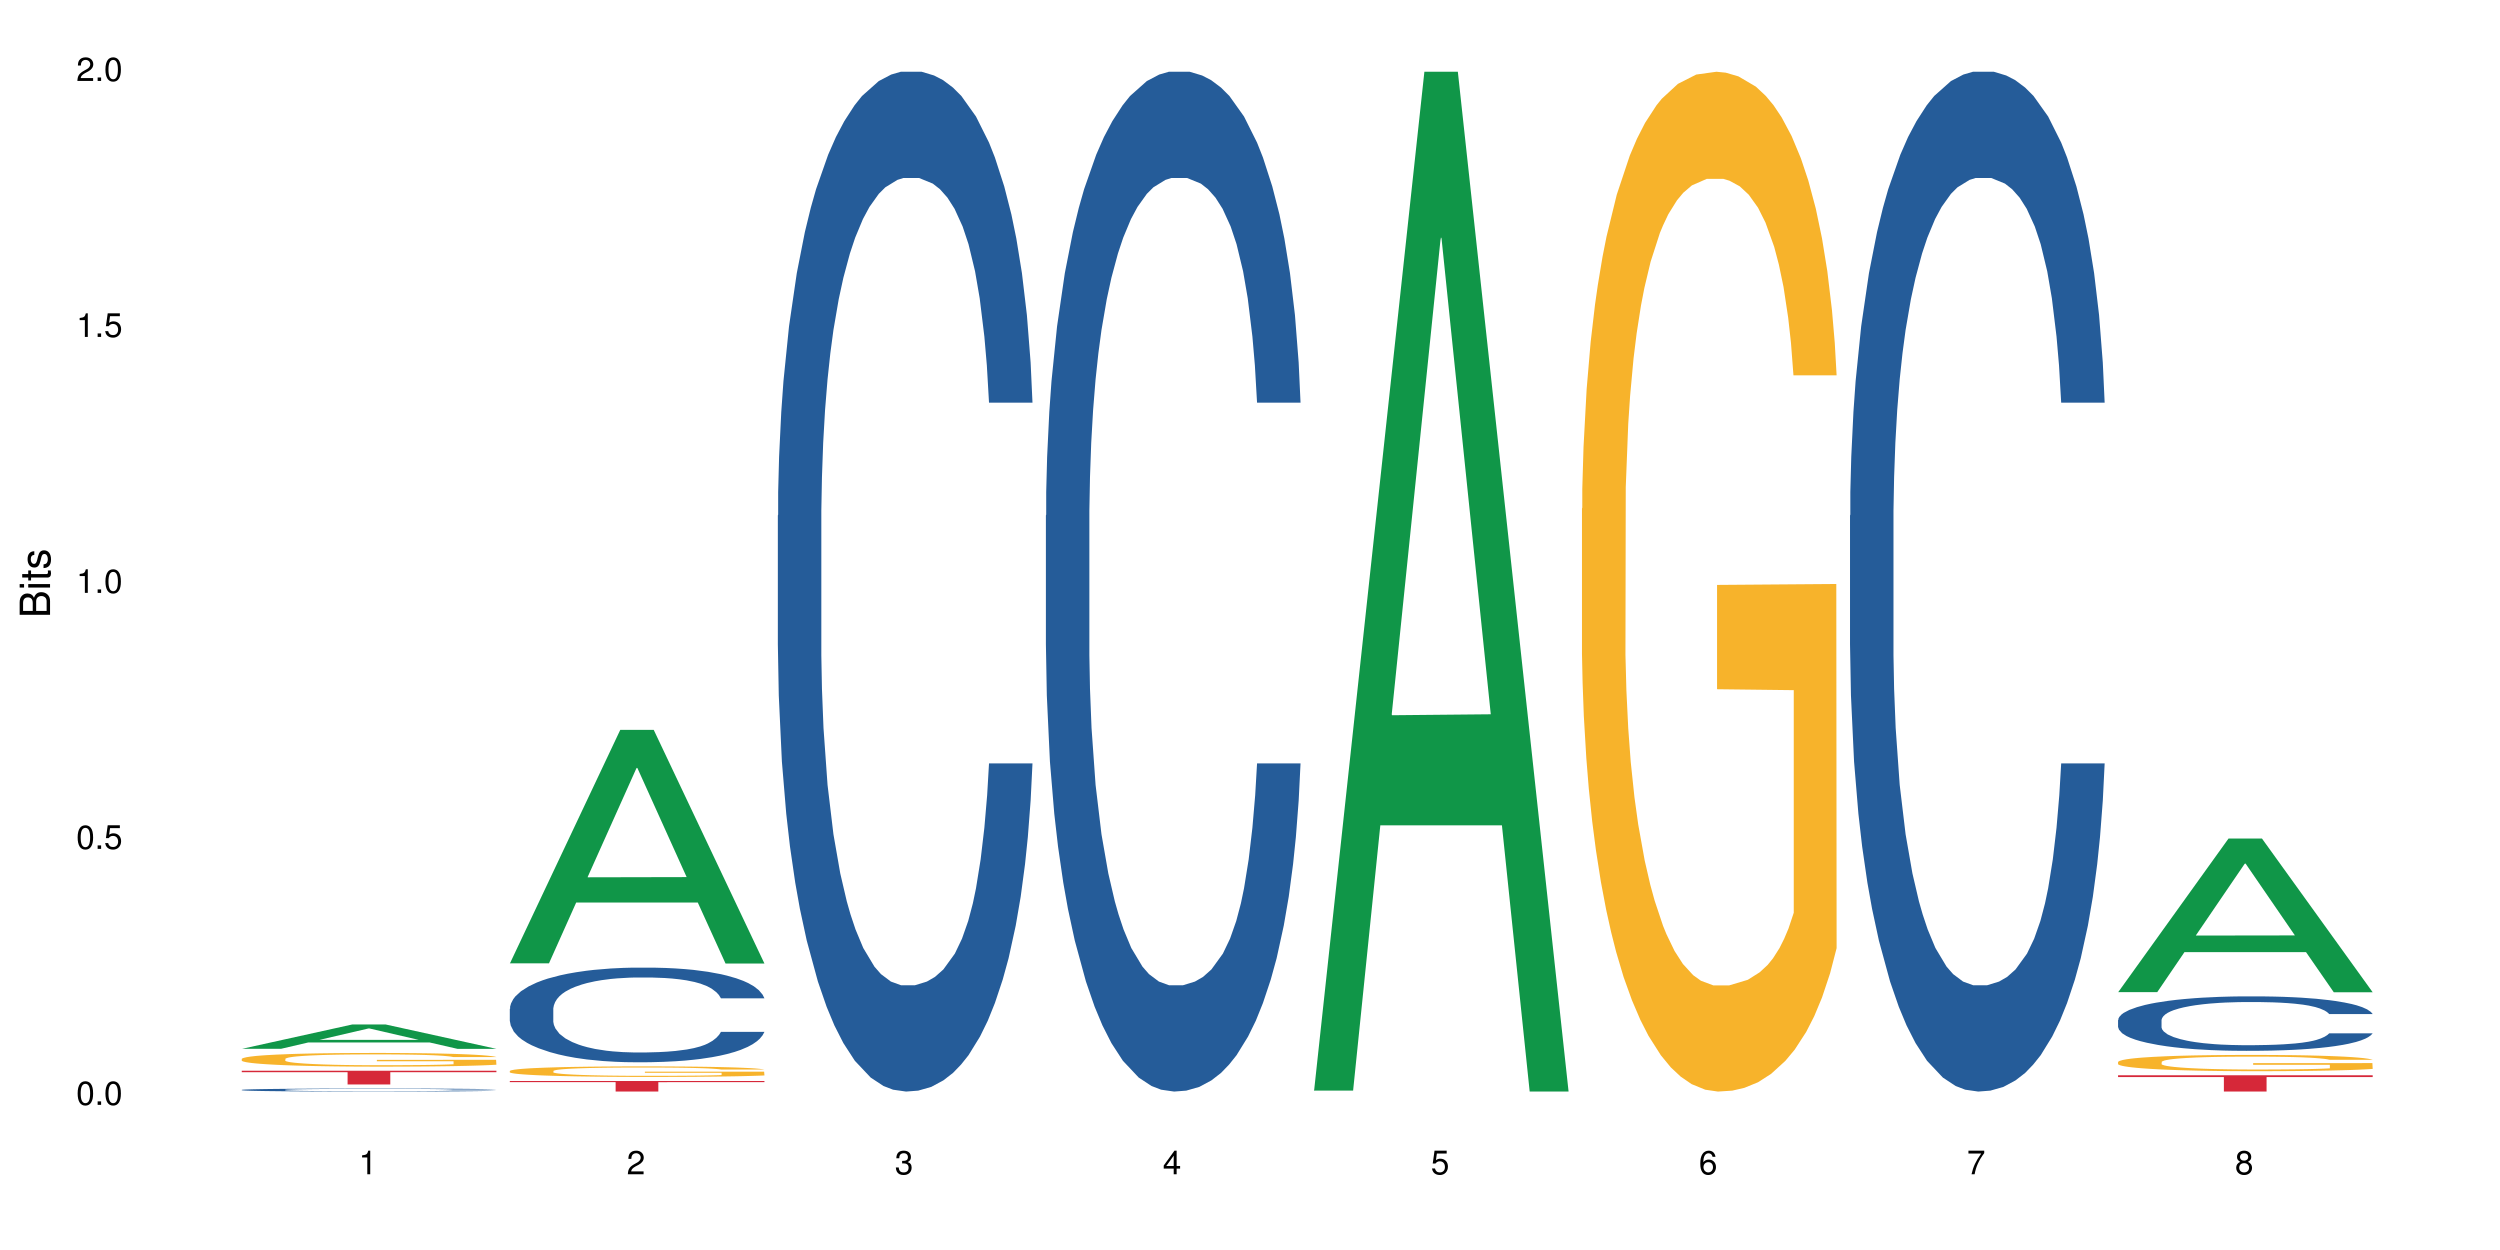 <?xml version="1.0" encoding="UTF-8"?>
<svg xmlns="http://www.w3.org/2000/svg" xmlns:xlink="http://www.w3.org/1999/xlink" width="720pt" height="360pt" viewBox="0 0 720 360" version="1.1">
<defs>
<g>
<symbol overflow="visible" id="glyph0-0">
<path style="stroke:none;" d=""/>
</symbol>
<symbol overflow="visible" id="glyph0-1">
<path style="stroke:none;" d="M 2.641 -6.797 C 2 -6.797 1.422 -6.531 1.078 -6.047 C 0.641 -5.453 0.406 -4.547 0.406 -3.297 C 0.406 -1 1.188 0.219 2.641 0.219 C 4.078 0.219 4.859 -1 4.859 -3.234 C 4.859 -4.562 4.656 -5.438 4.203 -6.047 C 3.844 -6.531 3.281 -6.797 2.641 -6.797 Z M 2.641 -6.047 C 3.547 -6.047 4 -5.125 4 -3.312 C 4 -1.375 3.562 -0.484 2.625 -0.484 C 1.734 -0.484 1.281 -1.422 1.281 -3.281 C 1.281 -5.141 1.734 -6.047 2.641 -6.047 Z M 2.641 -6.047 "/>
</symbol>
<symbol overflow="visible" id="glyph0-2">
<path style="stroke:none;" d="M 1.828 -1 L 0.828 -1 L 0.828 0 L 1.828 0 Z M 1.828 -1 "/>
</symbol>
<symbol overflow="visible" id="glyph0-3">
<path style="stroke:none;" d="M 4.562 -6.797 L 1.062 -6.797 L 0.547 -3.094 L 1.328 -3.094 C 1.719 -3.562 2.047 -3.734 2.578 -3.734 C 3.484 -3.734 4.062 -3.109 4.062 -2.094 C 4.062 -1.125 3.484 -0.531 2.578 -0.531 C 1.828 -0.531 1.375 -0.906 1.188 -1.672 L 0.328 -1.672 C 0.453 -1.109 0.547 -0.844 0.75 -0.594 C 1.125 -0.078 1.828 0.219 2.594 0.219 C 3.969 0.219 4.922 -0.781 4.922 -2.219 C 4.922 -3.562 4.031 -4.484 2.719 -4.484 C 2.25 -4.484 1.859 -4.359 1.469 -4.062 L 1.734 -5.969 L 4.562 -5.969 Z M 4.562 -6.797 "/>
</symbol>
<symbol overflow="visible" id="glyph0-4">
<path style="stroke:none;" d="M 2.484 -4.844 L 2.484 0 L 3.328 0 L 3.328 -6.797 L 2.766 -6.797 C 2.469 -5.75 2.281 -5.609 0.984 -5.453 L 0.984 -4.844 Z M 2.484 -4.844 "/>
</symbol>
<symbol overflow="visible" id="glyph0-5">
<path style="stroke:none;" d="M 4.859 -0.828 L 1.281 -0.828 C 1.359 -1.391 1.672 -1.75 2.5 -2.234 L 3.469 -2.75 C 4.406 -3.266 4.906 -3.969 4.906 -4.812 C 4.906 -5.375 4.672 -5.906 4.266 -6.266 C 3.859 -6.625 3.375 -6.797 2.719 -6.797 C 1.859 -6.797 1.219 -6.5 0.844 -5.922 C 0.609 -5.562 0.5 -5.125 0.484 -4.438 L 1.328 -4.438 C 1.359 -4.906 1.406 -5.188 1.531 -5.406 C 1.75 -5.812 2.188 -6.062 2.703 -6.062 C 3.469 -6.062 4.031 -5.516 4.031 -4.781 C 4.031 -4.25 3.719 -3.797 3.125 -3.438 L 2.234 -2.938 C 0.812 -2.141 0.406 -1.5 0.328 0 L 4.859 0 Z M 4.859 -0.828 "/>
</symbol>
<symbol overflow="visible" id="glyph0-6">
<path style="stroke:none;" d="M 2.125 -3.125 L 2.578 -3.125 C 3.516 -3.125 3.984 -2.703 3.984 -1.891 C 3.984 -1.031 3.469 -0.531 2.578 -0.531 C 1.656 -0.531 1.203 -0.984 1.156 -1.969 L 0.312 -1.969 C 0.344 -1.422 0.438 -1.078 0.609 -0.766 C 0.953 -0.109 1.625 0.219 2.547 0.219 C 3.953 0.219 4.859 -0.609 4.859 -1.906 C 4.859 -2.766 4.516 -3.25 3.703 -3.516 C 4.344 -3.766 4.656 -4.25 4.656 -4.938 C 4.656 -6.109 3.875 -6.797 2.578 -6.797 C 1.203 -6.797 0.484 -6.047 0.453 -4.609 L 1.297 -4.609 C 1.312 -5.016 1.344 -5.25 1.453 -5.453 C 1.641 -5.828 2.062 -6.062 2.594 -6.062 C 3.344 -6.062 3.797 -5.625 3.797 -4.906 C 3.797 -4.422 3.609 -4.141 3.25 -3.984 C 3.016 -3.891 2.719 -3.844 2.125 -3.844 Z M 2.125 -3.125 "/>
</symbol>
<symbol overflow="visible" id="glyph0-7">
<path style="stroke:none;" d="M 3.141 -1.625 L 3.141 0 L 3.984 0 L 3.984 -1.625 L 4.984 -1.625 L 4.984 -2.391 L 3.984 -2.391 L 3.984 -6.797 L 3.359 -6.797 L 0.266 -2.516 L 0.266 -1.625 Z M 3.141 -2.391 L 1 -2.391 L 3.141 -5.359 Z M 3.141 -2.391 "/>
</symbol>
<symbol overflow="visible" id="glyph0-8">
<path style="stroke:none;" d="M 4.781 -5.031 C 4.609 -6.141 3.891 -6.797 2.844 -6.797 C 2.094 -6.797 1.422 -6.438 1.031 -5.828 C 0.609 -5.172 0.406 -4.344 0.406 -3.094 C 0.406 -1.953 0.578 -1.234 0.984 -0.625 C 1.359 -0.078 1.953 0.219 2.703 0.219 C 3.984 0.219 4.922 -0.734 4.922 -2.078 C 4.922 -3.344 4.062 -4.234 2.844 -4.234 C 2.172 -4.234 1.641 -3.969 1.281 -3.469 C 1.281 -5.125 1.828 -6.047 2.797 -6.047 C 3.391 -6.047 3.797 -5.672 3.938 -5.031 Z M 2.734 -3.484 C 3.547 -3.484 4.062 -2.922 4.062 -2 C 4.062 -1.156 3.484 -0.531 2.703 -0.531 C 1.922 -0.531 1.328 -1.188 1.328 -2.047 C 1.328 -2.891 1.906 -3.484 2.734 -3.484 Z M 2.734 -3.484 "/>
</symbol>
<symbol overflow="visible" id="glyph0-9">
<path style="stroke:none;" d="M 4.984 -6.797 L 0.438 -6.797 L 0.438 -5.969 L 4.109 -5.969 C 2.5 -3.656 1.828 -2.234 1.328 0 L 2.219 0 C 2.594 -2.172 3.453 -4.047 4.984 -6.094 Z M 4.984 -6.797 "/>
</symbol>
<symbol overflow="visible" id="glyph0-10">
<path style="stroke:none;" d="M 3.75 -3.578 C 4.453 -4 4.688 -4.344 4.688 -4.984 C 4.688 -6.047 3.844 -6.797 2.641 -6.797 C 1.438 -6.797 0.594 -6.047 0.594 -4.984 C 0.594 -4.359 0.828 -4.016 1.516 -3.578 C 0.734 -3.203 0.359 -2.641 0.359 -1.891 C 0.359 -0.641 1.297 0.219 2.641 0.219 C 3.984 0.219 4.922 -0.641 4.922 -1.875 C 4.922 -2.641 4.531 -3.203 3.75 -3.578 Z M 2.641 -6.047 C 3.359 -6.047 3.812 -5.625 3.812 -4.969 C 3.812 -4.344 3.344 -3.922 2.641 -3.922 C 1.922 -3.922 1.453 -4.344 1.453 -4.984 C 1.453 -5.625 1.922 -6.047 2.641 -6.047 Z M 2.641 -3.203 C 3.484 -3.203 4.062 -2.672 4.062 -1.875 C 4.062 -1.062 3.484 -0.531 2.625 -0.531 C 1.797 -0.531 1.219 -1.078 1.219 -1.875 C 1.219 -2.672 1.797 -3.203 2.641 -3.203 Z M 2.641 -3.203 "/>
</symbol>
<symbol overflow="visible" id="glyph1-0">
<path style="stroke:none;" d=""/>
</symbol>
<symbol overflow="visible" id="glyph1-1">
<path style="stroke:none;" d="M 0 -0.953 L 0 -4.891 C 0 -5.719 -0.234 -6.344 -0.734 -6.797 C -1.188 -7.234 -1.812 -7.469 -2.5 -7.469 C -3.547 -7.469 -4.188 -7 -4.625 -5.875 C -4.984 -6.672 -5.641 -7.094 -6.531 -7.094 C -7.156 -7.094 -7.734 -6.859 -8.141 -6.391 C -8.562 -5.938 -8.75 -5.344 -8.75 -4.5 L -8.75 -0.953 Z M -4.984 -2.062 L -7.766 -2.062 L -7.766 -4.219 C -7.766 -4.844 -7.688 -5.203 -7.453 -5.5 C -7.219 -5.812 -6.859 -5.969 -6.375 -5.969 C -5.906 -5.969 -5.531 -5.812 -5.297 -5.5 C -5.062 -5.203 -4.984 -4.844 -4.984 -4.219 Z M -0.984 -2.062 L -4 -2.062 L -4 -4.781 C -4 -5.328 -3.859 -5.688 -3.578 -5.953 C -3.297 -6.219 -2.922 -6.359 -2.484 -6.359 C -2.062 -6.359 -1.688 -6.219 -1.406 -5.953 C -1.109 -5.688 -0.984 -5.328 -0.984 -4.781 Z M -0.984 -2.062 "/>
</symbol>
<symbol overflow="visible" id="glyph1-2">
<path style="stroke:none;" d="M -6.281 -1.797 L -6.281 -0.797 L 0 -0.797 L 0 -1.797 Z M -8.75 -1.797 L -8.75 -0.797 L -7.484 -0.797 L -7.484 -1.797 Z M -8.75 -1.797 "/>
</symbol>
<symbol overflow="visible" id="glyph1-3">
<path style="stroke:none;" d="M -6.281 -3.047 L -6.281 -2.016 L -8.016 -2.016 L -8.016 -1.016 L -6.281 -1.016 L -6.281 -0.172 L -5.469 -0.172 L -5.469 -1.016 L -0.719 -1.016 C -0.078 -1.016 0.281 -1.453 0.281 -2.234 C 0.281 -2.469 0.25 -2.719 0.188 -3.047 L -0.641 -3.047 C -0.609 -2.922 -0.594 -2.766 -0.594 -2.562 C -0.594 -2.141 -0.719 -2.016 -1.156 -2.016 L -5.469 -2.016 L -5.469 -3.047 Z M -6.281 -3.047 "/>
</symbol>
<symbol overflow="visible" id="glyph1-4">
<path style="stroke:none;" d="M -4.531 -5.25 C -5.766 -5.25 -6.469 -4.422 -6.469 -2.969 C -6.469 -1.516 -5.719 -0.562 -4.547 -0.562 C -3.562 -0.562 -3.094 -1.062 -2.734 -2.562 L -2.516 -3.484 C -2.344 -4.188 -2.094 -4.469 -1.625 -4.469 C -1.047 -4.469 -0.641 -3.875 -0.641 -3 C -0.641 -2.453 -0.797 -2 -1.062 -1.75 C -1.25 -1.594 -1.422 -1.531 -1.875 -1.469 L -1.875 -0.406 C -0.422 -0.453 0.281 -1.266 0.281 -2.922 C 0.281 -4.5 -0.5 -5.516 -1.719 -5.516 C -2.656 -5.516 -3.172 -4.984 -3.469 -3.734 L -3.703 -2.766 C -3.891 -1.953 -4.156 -1.609 -4.594 -1.609 C -5.172 -1.609 -5.547 -2.125 -5.547 -2.938 C -5.547 -3.75 -5.203 -4.172 -4.531 -4.203 Z M -4.531 -5.25 "/>
</symbol>
</g>
</defs>
<g id="surface20039">
<rect x="0" y="0" width="720" height="360" style="fill:rgb(100%,100%,100%);fill-opacity:1;stroke:none;"/>
<path style=" stroke:none;fill-rule:nonzero;fill:rgb(6.275%,58.824%,28.235%);fill-opacity:1;" d="M 69.629 302.062 L 69.707 302.059 L 101.441 295.051 L 111.078 295.051 L 142.965 302.07 L 131.762 302.07 L 123.77 300.238 L 88.746 300.238 L 80.91 302.062 L 69.629 302.062 L 92.117 299.48 L 120.559 299.473 L 106.375 296.195 L 106.219 296.191 L 106.062 296.211 L 92.039 299.473 L 92.117 299.48 Z M 69.629 302.062 "/>
<path style=" stroke:none;fill-rule:nonzero;fill:rgb(14.51%,36.078%,60%);fill-opacity:1;" d="M 69.629 313.879 L 69.719 313.879 L 69.719 313.859 L 69.988 313.828 L 70.613 313.789 L 71.238 313.766 L 72.848 313.719 L 75.086 313.672 L 77.41 313.637 L 79.109 313.617 L 80.629 313.602 L 84.117 313.57 L 86.355 313.555 L 88.77 313.543 L 91.719 313.527 L 93.867 313.52 L 98.695 313.508 L 102.273 313.504 L 105.047 313.5 L 111.039 313.5 L 114.613 313.504 L 117.207 313.508 L 120.07 313.516 L 122.484 313.52 L 126.688 313.539 L 130.445 313.562 L 132.145 313.574 L 134.828 313.598 L 136.883 313.621 L 138.316 313.645 L 139.926 313.672 L 141.355 313.707 L 142.43 313.75 L 142.965 313.781 L 130.445 313.781 L 129.82 313.75 L 129.102 313.727 L 127.762 313.695 L 126.422 313.672 L 124.543 313.648 L 122.844 313.633 L 120.516 313.617 L 118.461 313.609 L 116.312 313.602 L 114.258 313.594 L 110.32 313.59 L 105.762 313.59 L 104.062 313.594 L 100.574 313.598 L 98.695 313.605 L 96.012 313.617 L 94.133 313.625 L 91.898 313.641 L 90.379 313.656 L 88.5 313.676 L 87.16 313.695 L 85.637 313.719 L 84.742 313.742 L 83.938 313.762 L 83.223 313.789 L 82.688 313.816 L 82.328 313.848 L 82.148 313.875 L 82.148 314 L 82.328 314.027 L 82.777 314.059 L 83.938 314.109 L 85.637 314.152 L 87.605 314.184 L 89.484 314.207 L 90.559 314.219 L 91.988 314.23 L 94.223 314.25 L 97.445 314.266 L 99.32 314.27 L 102.184 314.277 L 105.137 314.281 L 109.07 314.281 L 112.559 314.277 L 114.883 314.273 L 117.297 314.266 L 120.605 314.254 L 122.664 314.238 L 124.453 314.227 L 125.793 314.211 L 126.688 314.195 L 128.031 314.172 L 129.102 314.145 L 129.906 314.117 L 130.445 314.09 L 142.965 314.09 L 142.43 314.121 L 141.625 314.152 L 140.82 314.176 L 139.566 314.203 L 138.137 314.23 L 136.078 314.258 L 134.379 314.273 L 132.145 314.297 L 130.086 314.309 L 127.852 314.324 L 124.543 314.34 L 122.395 314.348 L 120.07 314.355 L 117.297 314.359 L 113.809 314.367 L 110.055 314.371 L 106.566 314.371 L 102.809 314.367 L 100.035 314.367 L 96.371 314.359 L 91.809 314.344 L 88.5 314.328 L 85.906 314.312 L 83.672 314.297 L 81.168 314.277 L 77.945 314.242 L 75.98 314.215 L 74.637 314.191 L 73.117 314.16 L 72.043 314.133 L 70.793 314.09 L 69.898 314.031 L 69.629 313.988 Z M 69.629 313.879 "/>
<path style=" stroke:none;fill-rule:nonzero;fill:rgb(96.863%,70.196%,16.863%);fill-opacity:1;" d="M 69.629 304.941 L 69.719 304.938 L 69.719 304.863 L 70.078 304.703 L 70.973 304.48 L 72.133 304.297 L 73.387 304.152 L 74.191 304.074 L 75.531 303.969 L 76.695 303.887 L 79.645 303.727 L 83.402 303.574 L 85.461 303.508 L 87.785 303.449 L 91.094 303.379 L 92.613 303.355 L 97.266 303.297 L 102.543 303.262 L 108.355 303.25 L 111.039 303.254 L 114.703 303.27 L 119.711 303.309 L 122.574 303.344 L 124.809 303.379 L 127.137 303.426 L 129.996 303.5 L 132.68 303.586 L 134.828 303.672 L 136.973 303.781 L 138.762 303.895 L 140.281 304.02 L 141.625 304.172 L 142.43 304.297 L 142.965 304.426 L 130.535 304.426 L 129.82 304.297 L 129.016 304.203 L 127.672 304.082 L 126.332 303.996 L 124.988 303.926 L 122.484 303.832 L 120.34 303.777 L 117.656 303.727 L 115.062 303.695 L 112.109 303.672 L 110.32 303.664 L 105.582 303.664 L 101.289 303.691 L 98.785 303.719 L 96.996 303.746 L 94.492 303.801 L 92.973 303.844 L 92.078 303.875 L 89.395 303.984 L 87.605 304.086 L 86.621 304.156 L 85.371 304.262 L 84.477 304.359 L 83.492 304.504 L 82.953 304.613 L 82.238 304.855 L 82.148 305.504 L 82.418 305.645 L 82.953 305.789 L 83.672 305.922 L 84.742 306.059 L 85.816 306.16 L 87.695 306.301 L 89.305 306.395 L 90.559 306.457 L 92.973 306.555 L 93.957 306.586 L 96.281 306.652 L 98.695 306.703 L 101.648 306.746 L 103.883 306.766 L 107.461 306.785 L 112.02 306.785 L 117.387 306.762 L 120.785 306.734 L 123.109 306.707 L 124.633 306.68 L 126.508 306.641 L 127.852 306.605 L 129.102 306.566 L 130.625 306.504 L 130.625 305.645 L 108.535 305.641 L 108.535 305.234 L 142.875 305.23 L 142.965 306.641 L 141.086 306.738 L 138.762 306.832 L 136.527 306.902 L 134.199 306.965 L 130.891 307.035 L 128.207 307.078 L 124.094 307.129 L 120.34 307.16 L 116.402 307.18 L 112.914 307.191 L 108.801 307.195 L 105.137 307.188 L 101.199 307.168 L 98.07 307.137 L 95.207 307.102 L 92.344 307.055 L 88.77 306.98 L 86.441 306.918 L 84.027 306.844 L 81.613 306.754 L 79.469 306.656 L 78.035 306.578 L 76.605 306.492 L 75.086 306.387 L 73.652 306.262 L 72.582 306.152 L 71.598 306.023 L 70.883 305.906 L 70.164 305.742 L 69.809 305.613 L 69.629 305.504 Z M 69.629 304.941 "/>
<path style=" stroke:none;fill-rule:nonzero;fill:rgb(83.922%,15.686%,22.353%);fill-opacity:1;" d="M 69.629 308.375 L 142.965 308.375 L 142.965 308.797 L 112.402 308.801 L 112.402 312.32 L 100.105 312.32 L 100.105 308.805 L 99.926 308.797 L 69.629 308.797 Z M 69.629 308.375 "/>
<path style=" stroke:none;fill-rule:nonzero;fill:rgb(6.275%,58.824%,28.235%);fill-opacity:1;" d="M 146.824 277.434 L 146.902 277.371 L 178.637 210.203 L 188.273 210.203 L 220.16 277.5 L 208.957 277.5 L 200.965 259.934 L 165.941 259.934 L 158.109 277.434 L 146.824 277.434 L 169.312 252.664 L 197.754 252.602 L 183.57 221.195 L 183.414 221.133 L 183.258 221.324 L 169.234 252.602 L 169.312 252.664 Z M 146.824 277.434 "/>
<path style=" stroke:none;fill-rule:nonzero;fill:rgb(14.51%,36.078%,60%);fill-opacity:1;" d="M 146.824 290.539 L 146.914 290.516 L 146.914 289.918 L 147.184 288.973 L 147.809 287.773 L 148.434 286.953 L 150.043 285.48 L 152.281 284.062 L 154.605 282.965 L 156.305 282.316 L 157.824 281.816 L 161.312 280.895 L 163.551 280.422 L 165.965 280 L 168.914 279.574 L 171.062 279.324 L 175.891 278.926 L 179.469 278.754 L 182.242 278.68 L 188.234 278.68 L 191.812 278.777 L 194.406 278.902 L 197.266 279.102 L 199.68 279.324 L 203.883 279.875 L 207.641 280.57 L 209.34 280.973 L 212.023 281.742 L 214.078 282.492 L 215.512 283.141 L 217.121 284.062 L 218.551 285.184 L 219.625 286.453 L 220.16 287.527 L 207.641 287.527 L 207.016 286.527 L 206.301 285.758 L 204.957 284.734 L 203.617 284.012 L 201.738 283.289 L 200.039 282.816 L 197.715 282.34 L 195.656 282.043 L 193.512 281.816 L 191.453 281.668 L 187.52 281.52 L 182.957 281.52 L 181.258 281.57 L 177.77 281.77 L 175.891 281.941 L 173.207 282.293 L 171.332 282.617 L 169.094 283.113 L 167.574 283.539 L 165.695 284.188 L 164.355 284.758 L 162.836 285.582 L 161.941 286.203 L 161.137 286.902 L 160.418 287.727 L 159.883 288.598 L 159.523 289.52 L 159.348 290.418 L 159.348 294.277 L 159.523 295.176 L 159.973 296.223 L 161.137 297.742 L 162.836 299.062 L 164.801 300.109 L 166.68 300.859 L 167.754 301.207 L 169.184 301.605 L 171.418 302.105 L 174.641 302.602 L 176.516 302.801 L 179.379 303.004 L 182.332 303.102 L 186.266 303.102 L 189.754 303.004 L 192.078 302.879 L 194.492 302.68 L 197.805 302.254 L 199.859 301.855 L 201.648 301.383 L 202.988 300.91 L 203.883 300.508 L 205.227 299.738 L 206.301 298.891 L 207.105 298.016 L 207.641 297.172 L 220.16 297.172 L 219.625 298.168 L 218.82 299.141 L 218.016 299.863 L 216.762 300.734 L 215.332 301.508 L 213.273 302.379 L 211.574 302.953 L 209.34 303.574 L 207.281 304.047 L 205.047 304.473 L 201.738 304.973 L 199.59 305.219 L 197.266 305.445 L 194.492 305.645 L 191.004 305.816 L 187.25 305.918 L 183.762 305.941 L 180.004 305.895 L 177.234 305.793 L 173.566 305.57 L 169.004 305.121 L 165.695 304.648 L 163.102 304.172 L 160.867 303.676 L 158.363 303.004 L 155.145 301.906 L 153.176 301.059 L 151.832 300.359 L 150.312 299.387 L 149.238 298.516 L 147.988 297.121 L 147.094 295.352 L 146.824 293.98 Z M 146.824 290.539 "/>
<path style=" stroke:none;fill-rule:nonzero;fill:rgb(96.863%,70.196%,16.863%);fill-opacity:1;" d="M 146.824 308.422 L 146.914 308.418 L 146.914 308.363 L 147.273 308.238 L 148.168 308.066 L 149.328 307.926 L 150.582 307.816 L 151.387 307.758 L 152.727 307.672 L 153.891 307.613 L 156.844 307.488 L 160.598 307.371 L 162.656 307.32 L 164.98 307.273 L 168.289 307.223 L 169.809 307.203 L 174.461 307.16 L 179.738 307.129 L 185.551 307.121 L 188.234 307.125 L 191.898 307.137 L 196.91 307.168 L 199.77 307.195 L 202.008 307.223 L 204.332 307.258 L 207.195 307.312 L 209.875 307.379 L 212.023 307.445 L 214.168 307.531 L 215.957 307.617 L 217.477 307.715 L 218.82 307.832 L 219.625 307.93 L 220.16 308.027 L 207.73 308.027 L 207.016 307.93 L 206.211 307.855 L 204.867 307.762 L 203.527 307.695 L 202.184 307.645 L 199.68 307.57 L 197.535 307.527 L 194.852 307.488 L 192.258 307.465 L 189.305 307.445 L 187.52 307.441 L 182.777 307.441 L 178.484 307.461 L 175.98 307.484 L 174.191 307.504 L 171.688 307.547 L 170.168 307.578 L 169.273 307.602 L 166.59 307.688 L 164.801 307.766 L 163.816 307.816 L 162.566 307.902 L 161.672 307.977 L 160.688 308.086 L 160.152 308.168 L 159.434 308.359 L 159.348 308.855 L 159.613 308.961 L 160.152 309.074 L 160.867 309.176 L 161.941 309.281 L 163.012 309.363 L 164.891 309.469 L 166.5 309.543 L 167.754 309.59 L 170.168 309.664 L 171.152 309.688 L 173.477 309.738 L 175.891 309.777 L 178.844 309.809 L 181.078 309.828 L 184.656 309.84 L 189.219 309.84 L 194.582 309.824 L 197.98 309.801 L 200.309 309.781 L 201.828 309.762 L 203.707 309.73 L 205.047 309.703 L 206.301 309.672 L 207.82 309.625 L 207.82 308.961 L 185.73 308.961 L 185.73 308.648 L 220.07 308.645 L 220.16 309.73 L 218.285 309.805 L 215.957 309.875 L 213.723 309.934 L 211.398 309.98 L 208.086 310.031 L 205.406 310.066 L 201.289 310.105 L 197.535 310.129 L 193.598 310.145 L 190.113 310.152 L 185.996 310.156 L 182.332 310.152 L 178.395 310.133 L 175.266 310.113 L 172.402 310.086 L 169.543 310.047 L 165.965 309.992 L 163.641 309.941 L 161.223 309.887 L 158.809 309.816 L 156.664 309.742 L 155.23 309.684 L 153.801 309.617 L 152.281 309.531 L 150.852 309.438 L 149.777 309.352 L 148.793 309.258 L 148.078 309.164 L 147.363 309.039 L 147.004 308.941 L 146.824 308.855 Z M 146.824 308.422 "/>
<path style=" stroke:none;fill-rule:nonzero;fill:rgb(83.922%,15.686%,22.353%);fill-opacity:1;" d="M 146.824 311.336 L 220.16 311.336 L 220.16 311.66 L 189.598 311.664 L 189.598 314.371 L 177.301 314.371 L 177.301 311.668 L 177.121 311.66 L 146.824 311.66 Z M 146.824 311.336 "/>
<path style=" stroke:none;fill-rule:nonzero;fill:rgb(14.51%,36.078%,60%);fill-opacity:1;" d="M 224.02 148.457 L 224.109 148.188 L 224.109 141.742 L 224.379 131.543 L 225.004 118.656 L 225.633 109.797 L 227.242 93.957 L 229.477 78.652 L 231.801 66.84 L 233.5 59.859 L 235.023 54.492 L 238.508 44.559 L 240.746 39.457 L 243.16 34.891 L 246.113 30.328 L 248.258 27.645 L 253.086 23.348 L 256.664 21.469 L 259.438 20.664 L 265.43 20.664 L 269.008 21.738 L 271.602 23.078 L 274.461 25.227 L 276.875 27.645 L 281.082 33.551 L 284.836 41.066 L 286.535 45.363 L 289.219 53.684 L 291.277 61.738 L 292.707 68.719 L 294.316 78.652 L 295.746 90.734 L 296.82 104.426 L 297.355 115.969 L 284.836 115.969 L 284.211 105.23 L 283.496 96.91 L 282.152 85.902 L 280.812 78.117 L 278.934 70.332 L 277.234 65.23 L 274.91 60.129 L 272.852 56.906 L 270.707 54.492 L 268.648 52.879 L 264.715 51.27 L 260.152 51.27 L 258.453 51.805 L 254.965 53.953 L 253.086 55.832 L 250.406 59.59 L 248.527 63.082 L 246.289 68.449 L 244.77 73.016 L 242.891 79.996 L 241.551 86.172 L 240.031 95.031 L 239.137 101.742 L 238.332 109.258 L 237.613 118.117 L 237.078 127.516 L 236.723 137.449 L 236.543 147.113 L 236.543 188.727 L 236.723 198.391 L 237.168 209.668 L 238.332 226.043 L 240.031 240.273 L 241.996 251.547 L 243.875 259.602 L 244.949 263.359 L 246.379 267.656 L 248.617 273.027 L 251.836 278.395 L 253.715 280.543 L 256.574 282.691 L 259.527 283.766 L 263.461 283.766 L 266.949 282.691 L 269.273 281.348 L 271.691 279.199 L 275 274.637 L 277.055 270.34 L 278.844 265.242 L 280.188 260.141 L 281.082 255.844 L 282.422 247.52 L 283.496 238.395 L 284.301 228.996 L 284.836 219.867 L 297.355 219.867 L 296.82 230.609 L 296.016 241.078 L 295.211 248.863 L 293.957 258.262 L 292.527 266.582 L 290.473 275.98 L 288.773 282.152 L 286.535 288.867 L 284.48 293.969 L 282.242 298.531 L 278.934 303.898 L 276.789 306.586 L 274.461 309 L 271.691 311.148 L 268.203 313.027 L 264.445 314.102 L 260.957 314.371 L 257.203 313.832 L 254.43 312.762 L 250.762 310.344 L 246.199 305.512 L 242.891 300.41 L 240.297 295.309 L 238.062 289.941 L 235.559 282.691 L 232.34 270.879 L 230.371 261.75 L 229.031 254.234 L 227.508 243.762 L 226.438 234.367 L 225.184 219.332 L 224.289 200.27 L 224.02 185.504 Z M 224.02 148.457 "/>
<path style=" stroke:none;fill-rule:nonzero;fill:rgb(14.51%,36.078%,60%);fill-opacity:1;" d="M 301.219 148.457 L 301.305 148.188 L 301.305 141.742 L 301.574 131.543 L 302.199 118.656 L 302.828 109.797 L 304.438 93.957 L 306.672 78.652 L 308.996 66.84 L 310.695 59.859 L 312.219 54.492 L 315.707 44.559 L 317.941 39.457 L 320.355 34.891 L 323.309 30.328 L 325.453 27.645 L 330.285 23.348 L 333.859 21.469 L 336.633 20.664 L 342.625 20.664 L 346.203 21.738 L 348.797 23.078 L 351.656 25.227 L 354.074 27.645 L 358.277 33.551 L 362.031 41.066 L 363.73 45.363 L 366.414 53.684 L 368.473 61.738 L 369.902 68.719 L 371.512 78.652 L 372.945 90.734 L 374.016 104.426 L 374.555 115.969 L 362.031 115.969 L 361.406 105.23 L 360.691 96.91 L 359.348 85.902 L 358.008 78.117 L 356.129 70.332 L 354.43 65.23 L 352.105 60.129 L 350.047 56.906 L 347.902 54.492 L 345.844 52.879 L 341.91 51.27 L 337.348 51.27 L 335.648 51.805 L 332.16 53.953 L 330.285 55.832 L 327.602 59.59 L 325.723 63.082 L 323.484 68.449 L 321.965 73.016 L 320.086 79.996 L 318.746 86.172 L 317.227 95.031 L 316.332 101.742 L 315.527 109.258 L 314.812 118.117 L 314.273 127.516 L 313.918 137.449 L 313.738 147.113 L 313.738 188.727 L 313.918 198.391 L 314.363 209.668 L 315.527 226.043 L 317.227 240.273 L 319.195 251.547 L 321.07 259.602 L 322.145 263.359 L 323.574 267.656 L 325.812 273.027 L 329.031 278.395 L 330.91 280.543 L 333.77 282.691 L 336.723 283.766 L 340.656 283.766 L 344.145 282.691 L 346.473 281.348 L 348.887 279.199 L 352.195 274.637 L 354.25 270.34 L 356.039 265.242 L 357.383 260.141 L 358.277 255.844 L 359.617 247.52 L 360.691 238.395 L 361.496 228.996 L 362.031 219.867 L 374.555 219.867 L 374.016 230.609 L 373.211 241.078 L 372.406 248.863 L 371.156 258.262 L 369.723 266.582 L 367.668 275.98 L 365.969 282.152 L 363.73 288.867 L 361.676 293.969 L 359.438 298.531 L 356.129 303.898 L 353.984 306.586 L 351.656 309 L 348.887 311.148 L 345.398 313.027 L 341.641 314.102 L 338.152 314.371 L 334.398 313.832 L 331.625 312.762 L 327.957 310.344 L 323.398 305.512 L 320.086 300.41 L 317.496 295.309 L 315.258 289.941 L 312.754 282.691 L 309.535 270.879 L 307.566 261.75 L 306.227 254.234 L 304.707 243.762 L 303.633 234.367 L 302.379 219.332 L 301.484 200.27 L 301.219 185.504 Z M 301.219 148.457 "/>
<path style=" stroke:none;fill-rule:nonzero;fill:rgb(6.275%,58.824%,28.235%);fill-opacity:1;" d="M 378.414 314.094 L 378.492 313.82 L 410.223 20.664 L 419.859 20.664 L 451.75 314.371 L 440.547 314.371 L 432.555 237.703 L 397.531 237.703 L 389.695 314.094 L 378.414 314.094 L 400.898 205.988 L 429.34 205.711 L 415.16 68.648 L 415.004 68.375 L 414.848 69.199 L 400.82 205.711 L 400.898 205.988 Z M 378.414 314.094 "/>
<path style=" stroke:none;fill-rule:nonzero;fill:rgb(96.863%,70.196%,16.863%);fill-opacity:1;" d="M 455.609 146.461 L 455.699 146.191 L 455.699 140.828 L 456.055 128.758 L 456.949 112.129 L 458.113 98.449 L 459.367 87.719 L 460.172 82.086 L 461.512 74.039 L 462.676 68.141 L 465.625 56.07 L 469.383 44.805 L 471.438 39.977 L 473.766 35.414 L 477.074 30.32 L 478.594 28.441 L 483.246 24.148 L 488.52 21.469 L 494.336 20.664 L 497.016 20.93 L 500.684 22.004 L 505.691 24.953 L 508.555 27.637 L 510.789 30.32 L 513.117 33.805 L 515.977 39.172 L 518.66 45.609 L 520.805 52.047 L 522.953 60.094 L 524.742 68.676 L 526.262 78.062 L 527.605 89.328 L 528.41 98.715 L 528.945 108.105 L 516.516 108.105 L 515.797 98.715 L 514.992 91.477 L 513.652 82.625 L 512.309 76.188 L 510.969 71.09 L 508.465 64.117 L 506.316 59.824 L 503.637 56.07 L 501.043 53.656 L 498.09 52.047 L 496.301 51.508 L 491.562 51.508 L 487.27 53.387 L 484.766 55.531 L 482.977 57.68 L 480.473 61.703 L 478.953 64.922 L 478.059 67.066 L 475.375 75.383 L 473.586 82.891 L 472.602 87.988 L 471.348 96.035 L 470.457 103.277 L 469.473 114.004 L 468.934 122.051 L 468.219 140.293 L 468.129 188.574 L 468.398 198.766 L 468.934 209.762 L 469.648 219.418 L 470.723 229.609 L 471.797 237.391 L 473.676 247.852 L 475.285 254.824 L 476.535 259.383 L 478.953 266.625 L 479.934 269.039 L 482.262 273.867 L 484.676 277.625 L 487.625 280.844 L 489.863 282.453 L 493.441 283.793 L 498 283.793 L 503.367 282.184 L 506.766 280.039 L 509.09 277.891 L 510.609 276.016 L 512.488 273.062 L 513.832 270.383 L 515.082 267.43 L 516.602 262.871 L 516.602 198.766 L 494.512 198.496 L 494.512 168.457 L 528.855 168.188 L 528.945 273.062 L 527.066 280.305 L 524.742 287.281 L 522.508 292.645 L 520.18 297.203 L 516.871 302.301 L 514.188 305.52 L 510.074 309.273 L 506.316 311.688 L 502.383 313.297 L 498.895 314.102 L 494.781 314.371 L 491.113 313.836 L 487.18 312.227 L 484.051 310.078 L 481.188 307.398 L 478.324 303.91 L 474.746 298.277 L 472.422 293.719 L 470.008 288.086 L 467.594 281.379 L 465.445 274.137 L 464.016 268.504 L 462.586 262.066 L 461.066 254.02 L 459.633 244.898 L 458.559 236.586 L 457.578 227.195 L 456.859 218.344 L 456.145 206.277 L 455.789 196.621 L 455.609 188.305 Z M 455.609 146.461 "/>
<path style=" stroke:none;fill-rule:nonzero;fill:rgb(14.51%,36.078%,60%);fill-opacity:1;" d="M 532.805 148.457 L 532.895 148.188 L 532.895 141.742 L 533.164 131.543 L 533.789 118.656 L 534.414 109.797 L 536.023 93.957 L 538.262 78.652 L 540.586 66.84 L 542.285 59.859 L 543.805 54.492 L 547.293 44.559 L 549.527 39.457 L 551.945 34.891 L 554.895 30.328 L 557.043 27.645 L 561.871 23.348 L 565.449 21.469 L 568.223 20.664 L 574.215 20.664 L 577.789 21.738 L 580.383 23.078 L 583.246 25.227 L 585.66 27.645 L 589.863 33.551 L 593.621 41.066 L 595.32 45.363 L 598.004 53.684 L 600.059 61.738 L 601.492 68.719 L 603.102 78.652 L 604.531 90.734 L 605.605 104.426 L 606.141 115.969 L 593.621 115.969 L 592.996 105.23 L 592.277 96.91 L 590.938 85.902 L 589.598 78.117 L 587.719 70.332 L 586.02 65.23 L 583.691 60.129 L 581.637 56.906 L 579.488 54.492 L 577.434 52.879 L 573.496 51.27 L 568.938 51.27 L 567.238 51.805 L 563.75 53.953 L 561.871 55.832 L 559.188 59.59 L 557.309 63.082 L 555.074 68.449 L 553.555 73.016 L 551.676 79.996 L 550.336 86.172 L 548.812 95.031 L 547.918 101.742 L 547.113 109.258 L 546.398 118.117 L 545.863 127.516 L 545.504 137.449 L 545.324 147.113 L 545.324 188.727 L 545.504 198.391 L 545.953 209.668 L 547.113 226.043 L 548.812 240.273 L 550.781 251.547 L 552.66 259.602 L 553.734 263.359 L 555.164 267.656 L 557.398 273.027 L 560.617 278.395 L 562.496 280.543 L 565.359 282.691 L 568.309 283.766 L 572.246 283.766 L 575.734 282.691 L 578.059 281.348 L 580.473 279.199 L 583.781 274.637 L 585.84 270.34 L 587.629 265.242 L 588.969 260.141 L 589.863 255.844 L 591.207 247.52 L 592.277 238.395 L 593.082 228.996 L 593.621 219.867 L 606.141 219.867 L 605.605 230.609 L 604.801 241.078 L 603.996 248.863 L 602.742 258.262 L 601.312 266.582 L 599.254 275.98 L 597.555 282.152 L 595.32 288.867 L 593.262 293.969 L 591.027 298.531 L 587.719 303.898 L 585.57 306.586 L 583.246 309 L 580.473 311.148 L 576.984 313.027 L 573.23 314.102 L 569.742 314.371 L 565.984 313.832 L 563.211 312.762 L 559.547 310.344 L 554.984 305.512 L 551.676 300.41 L 549.082 295.309 L 546.848 289.941 L 544.344 282.691 L 541.121 270.879 L 539.156 261.75 L 537.812 254.234 L 536.293 243.762 L 535.219 234.367 L 533.969 219.332 L 533.074 200.27 L 532.805 185.504 Z M 532.805 148.457 "/>
<path style=" stroke:none;fill-rule:nonzero;fill:rgb(6.275%,58.824%,28.235%);fill-opacity:1;" d="M 610 285.738 L 610.078 285.695 L 641.812 241.504 L 651.449 241.504 L 683.336 285.777 L 672.133 285.777 L 664.141 274.223 L 629.117 274.223 L 621.285 285.738 L 610 285.738 L 632.488 269.441 L 660.93 269.398 L 646.746 248.738 L 646.59 248.695 L 646.434 248.82 L 632.41 269.398 L 632.488 269.441 Z M 610 285.738 "/>
<path style=" stroke:none;fill-rule:nonzero;fill:rgb(14.51%,36.078%,60%);fill-opacity:1;" d="M 610 293.781 L 610.09 293.766 L 610.09 293.422 L 610.359 292.879 L 610.984 292.191 L 611.609 291.719 L 613.219 290.871 L 615.457 290.055 L 617.781 289.422 L 619.48 289.051 L 621 288.766 L 624.488 288.234 L 626.727 287.961 L 629.141 287.719 L 632.09 287.473 L 634.238 287.332 L 639.066 287.102 L 642.645 287 L 645.418 286.957 L 651.41 286.957 L 654.988 287.016 L 657.578 287.086 L 660.441 287.203 L 662.855 287.332 L 667.059 287.645 L 670.816 288.047 L 672.516 288.277 L 675.199 288.723 L 677.254 289.152 L 678.688 289.523 L 680.297 290.055 L 681.727 290.699 L 682.801 291.43 L 683.336 292.047 L 670.816 292.047 L 670.191 291.473 L 669.477 291.027 L 668.133 290.441 L 666.793 290.027 L 664.914 289.609 L 663.215 289.336 L 660.891 289.066 L 658.832 288.895 L 656.688 288.766 L 654.629 288.68 L 650.695 288.594 L 646.133 288.594 L 644.434 288.621 L 640.945 288.734 L 639.066 288.836 L 636.383 289.035 L 634.508 289.223 L 632.27 289.508 L 630.75 289.754 L 628.871 290.125 L 627.531 290.457 L 626.008 290.93 L 625.117 291.285 L 624.309 291.688 L 623.594 292.16 L 623.059 292.664 L 622.699 293.195 L 622.523 293.711 L 622.523 295.93 L 622.699 296.449 L 623.148 297.051 L 624.309 297.926 L 626.008 298.684 L 627.977 299.285 L 629.855 299.715 L 630.93 299.918 L 632.359 300.145 L 634.594 300.434 L 637.816 300.719 L 639.691 300.836 L 642.555 300.949 L 645.508 301.008 L 649.441 301.008 L 652.93 300.949 L 655.254 300.879 L 657.668 300.762 L 660.977 300.52 L 663.035 300.289 L 664.824 300.016 L 666.164 299.746 L 667.059 299.516 L 668.402 299.07 L 669.477 298.582 L 670.281 298.082 L 670.816 297.594 L 683.336 297.594 L 682.801 298.168 L 681.996 298.727 L 681.191 299.145 L 679.938 299.645 L 678.508 300.09 L 676.449 300.59 L 674.75 300.922 L 672.516 301.277 L 670.457 301.551 L 668.223 301.793 L 664.914 302.082 L 662.766 302.227 L 660.441 302.355 L 657.668 302.469 L 654.18 302.57 L 650.426 302.625 L 646.938 302.641 L 643.18 302.613 L 640.41 302.555 L 636.742 302.426 L 632.18 302.168 L 628.871 301.895 L 626.277 301.621 L 624.043 301.336 L 621.539 300.949 L 618.316 300.316 L 616.352 299.832 L 615.008 299.43 L 613.488 298.871 L 612.414 298.367 L 611.164 297.566 L 610.27 296.547 L 610 295.758 Z M 610 293.781 "/>
<path style=" stroke:none;fill-rule:nonzero;fill:rgb(96.863%,70.196%,16.863%);fill-opacity:1;" d="M 610 305.828 L 610.09 305.824 L 610.09 305.738 L 610.449 305.543 L 611.344 305.277 L 612.504 305.062 L 613.758 304.891 L 614.562 304.801 L 615.902 304.672 L 617.066 304.578 L 620.016 304.387 L 623.773 304.207 L 625.832 304.129 L 628.156 304.055 L 631.465 303.973 L 632.984 303.945 L 637.637 303.875 L 642.914 303.832 L 648.727 303.82 L 651.41 303.824 L 655.074 303.84 L 660.086 303.887 L 662.945 303.93 L 665.184 303.973 L 667.508 304.031 L 670.367 304.117 L 673.051 304.219 L 675.199 304.32 L 677.344 304.449 L 679.133 304.586 L 680.652 304.734 L 681.996 304.914 L 682.801 305.066 L 683.336 305.215 L 670.906 305.215 L 670.191 305.066 L 669.387 304.949 L 668.043 304.809 L 666.703 304.707 L 665.359 304.625 L 662.855 304.512 L 660.711 304.445 L 658.027 304.387 L 655.434 304.348 L 652.48 304.32 L 650.695 304.312 L 645.953 304.312 L 641.66 304.344 L 639.156 304.375 L 637.367 304.41 L 634.863 304.477 L 633.344 304.527 L 632.449 304.559 L 629.766 304.691 L 627.977 304.812 L 626.992 304.895 L 625.742 305.023 L 624.848 305.137 L 623.863 305.309 L 623.328 305.438 L 622.609 305.727 L 622.523 306.5 L 622.789 306.66 L 623.328 306.836 L 624.043 306.992 L 625.117 307.152 L 626.188 307.277 L 628.066 307.445 L 629.676 307.555 L 630.93 307.629 L 633.344 307.742 L 634.328 307.781 L 636.652 307.859 L 639.066 307.918 L 642.02 307.969 L 644.254 307.996 L 647.832 308.02 L 652.395 308.02 L 657.758 307.992 L 661.156 307.957 L 663.484 307.922 L 665.004 307.895 L 666.883 307.848 L 668.223 307.805 L 669.477 307.758 L 670.996 307.684 L 670.996 306.66 L 648.906 306.656 L 648.906 306.18 L 683.246 306.172 L 683.336 307.848 L 681.457 307.961 L 679.133 308.074 L 676.898 308.16 L 674.574 308.23 L 671.262 308.312 L 668.582 308.363 L 664.465 308.426 L 660.711 308.461 L 656.773 308.488 L 653.285 308.5 L 649.172 308.504 L 645.508 308.496 L 641.57 308.473 L 638.441 308.438 L 635.578 308.395 L 632.719 308.34 L 629.141 308.25 L 626.816 308.176 L 624.398 308.086 L 621.984 307.98 L 619.84 307.863 L 618.406 307.773 L 616.977 307.672 L 615.457 307.543 L 614.027 307.398 L 612.953 307.266 L 611.969 307.113 L 611.254 306.973 L 610.539 306.781 L 610.18 306.629 L 610 306.496 Z M 610 305.828 "/>
<path style=" stroke:none;fill-rule:nonzero;fill:rgb(83.922%,15.686%,22.353%);fill-opacity:1;" d="M 610 309.684 L 683.336 309.684 L 683.336 310.188 L 652.773 310.191 L 652.773 314.371 L 640.477 314.371 L 640.477 310.195 L 640.297 310.188 L 610 310.188 Z M 610 309.684 "/>
<g style="fill:rgb(0%,0%,0%);fill-opacity:1;">
  <use xlink:href="#glyph0-1" x="21.957" y="318.198"/>
  <use xlink:href="#glyph0-2" x="27.291" y="318.198"/>
  <use xlink:href="#glyph0-1" x="29.958" y="318.198"/>
</g>
<g style="fill:rgb(0%,0%,0%);fill-opacity:1;">
  <use xlink:href="#glyph0-1" x="21.957" y="244.476"/>
  <use xlink:href="#glyph0-2" x="27.291" y="244.476"/>
  <use xlink:href="#glyph0-3" x="29.958" y="244.476"/>
</g>
<g style="fill:rgb(0%,0%,0%);fill-opacity:1;">
  <use xlink:href="#glyph0-4" x="21.957" y="170.753"/>
  <use xlink:href="#glyph0-2" x="27.291" y="170.753"/>
  <use xlink:href="#glyph0-1" x="29.958" y="170.753"/>
</g>
<g style="fill:rgb(0%,0%,0%);fill-opacity:1;">
  <use xlink:href="#glyph0-4" x="21.957" y="97.034"/>
  <use xlink:href="#glyph0-2" x="27.291" y="97.034"/>
  <use xlink:href="#glyph0-3" x="29.958" y="97.034"/>
</g>
<g style="fill:rgb(0%,0%,0%);fill-opacity:1;">
  <use xlink:href="#glyph0-5" x="21.957" y="23.312"/>
  <use xlink:href="#glyph0-2" x="27.291" y="23.312"/>
  <use xlink:href="#glyph0-1" x="29.958" y="23.312"/>
</g>
<g style="fill:rgb(0%,0%,0%);fill-opacity:1;">
  <use xlink:href="#glyph0-4" x="103.297" y="338.19"/>
</g>
<g style="fill:rgb(0%,0%,0%);fill-opacity:1;">
  <use xlink:href="#glyph0-5" x="180.492" y="338.19"/>
</g>
<g style="fill:rgb(0%,0%,0%);fill-opacity:1;">
  <use xlink:href="#glyph0-6" x="257.688" y="338.19"/>
</g>
<g style="fill:rgb(0%,0%,0%);fill-opacity:1;">
  <use xlink:href="#glyph0-7" x="334.887" y="338.19"/>
</g>
<g style="fill:rgb(0%,0%,0%);fill-opacity:1;">
  <use xlink:href="#glyph0-3" x="412.082" y="338.19"/>
</g>
<g style="fill:rgb(0%,0%,0%);fill-opacity:1;">
  <use xlink:href="#glyph0-8" x="489.277" y="338.19"/>
</g>
<g style="fill:rgb(0%,0%,0%);fill-opacity:1;">
  <use xlink:href="#glyph0-9" x="566.473" y="338.19"/>
</g>
<g style="fill:rgb(0%,0%,0%);fill-opacity:1;">
  <use xlink:href="#glyph0-10" x="643.668" y="338.19"/>
</g>
<g style="fill:rgb(0%,0%,0%);fill-opacity:1;">
  <use xlink:href="#glyph1-1" x="14.412" y="178.016"/>
  <use xlink:href="#glyph1-2" x="14.412" y="170.012"/>
  <use xlink:href="#glyph1-3" x="14.412" y="167.348"/>
  <use xlink:href="#glyph1-4" x="14.412" y="164.012"/>
</g>
</g>
</svg>
